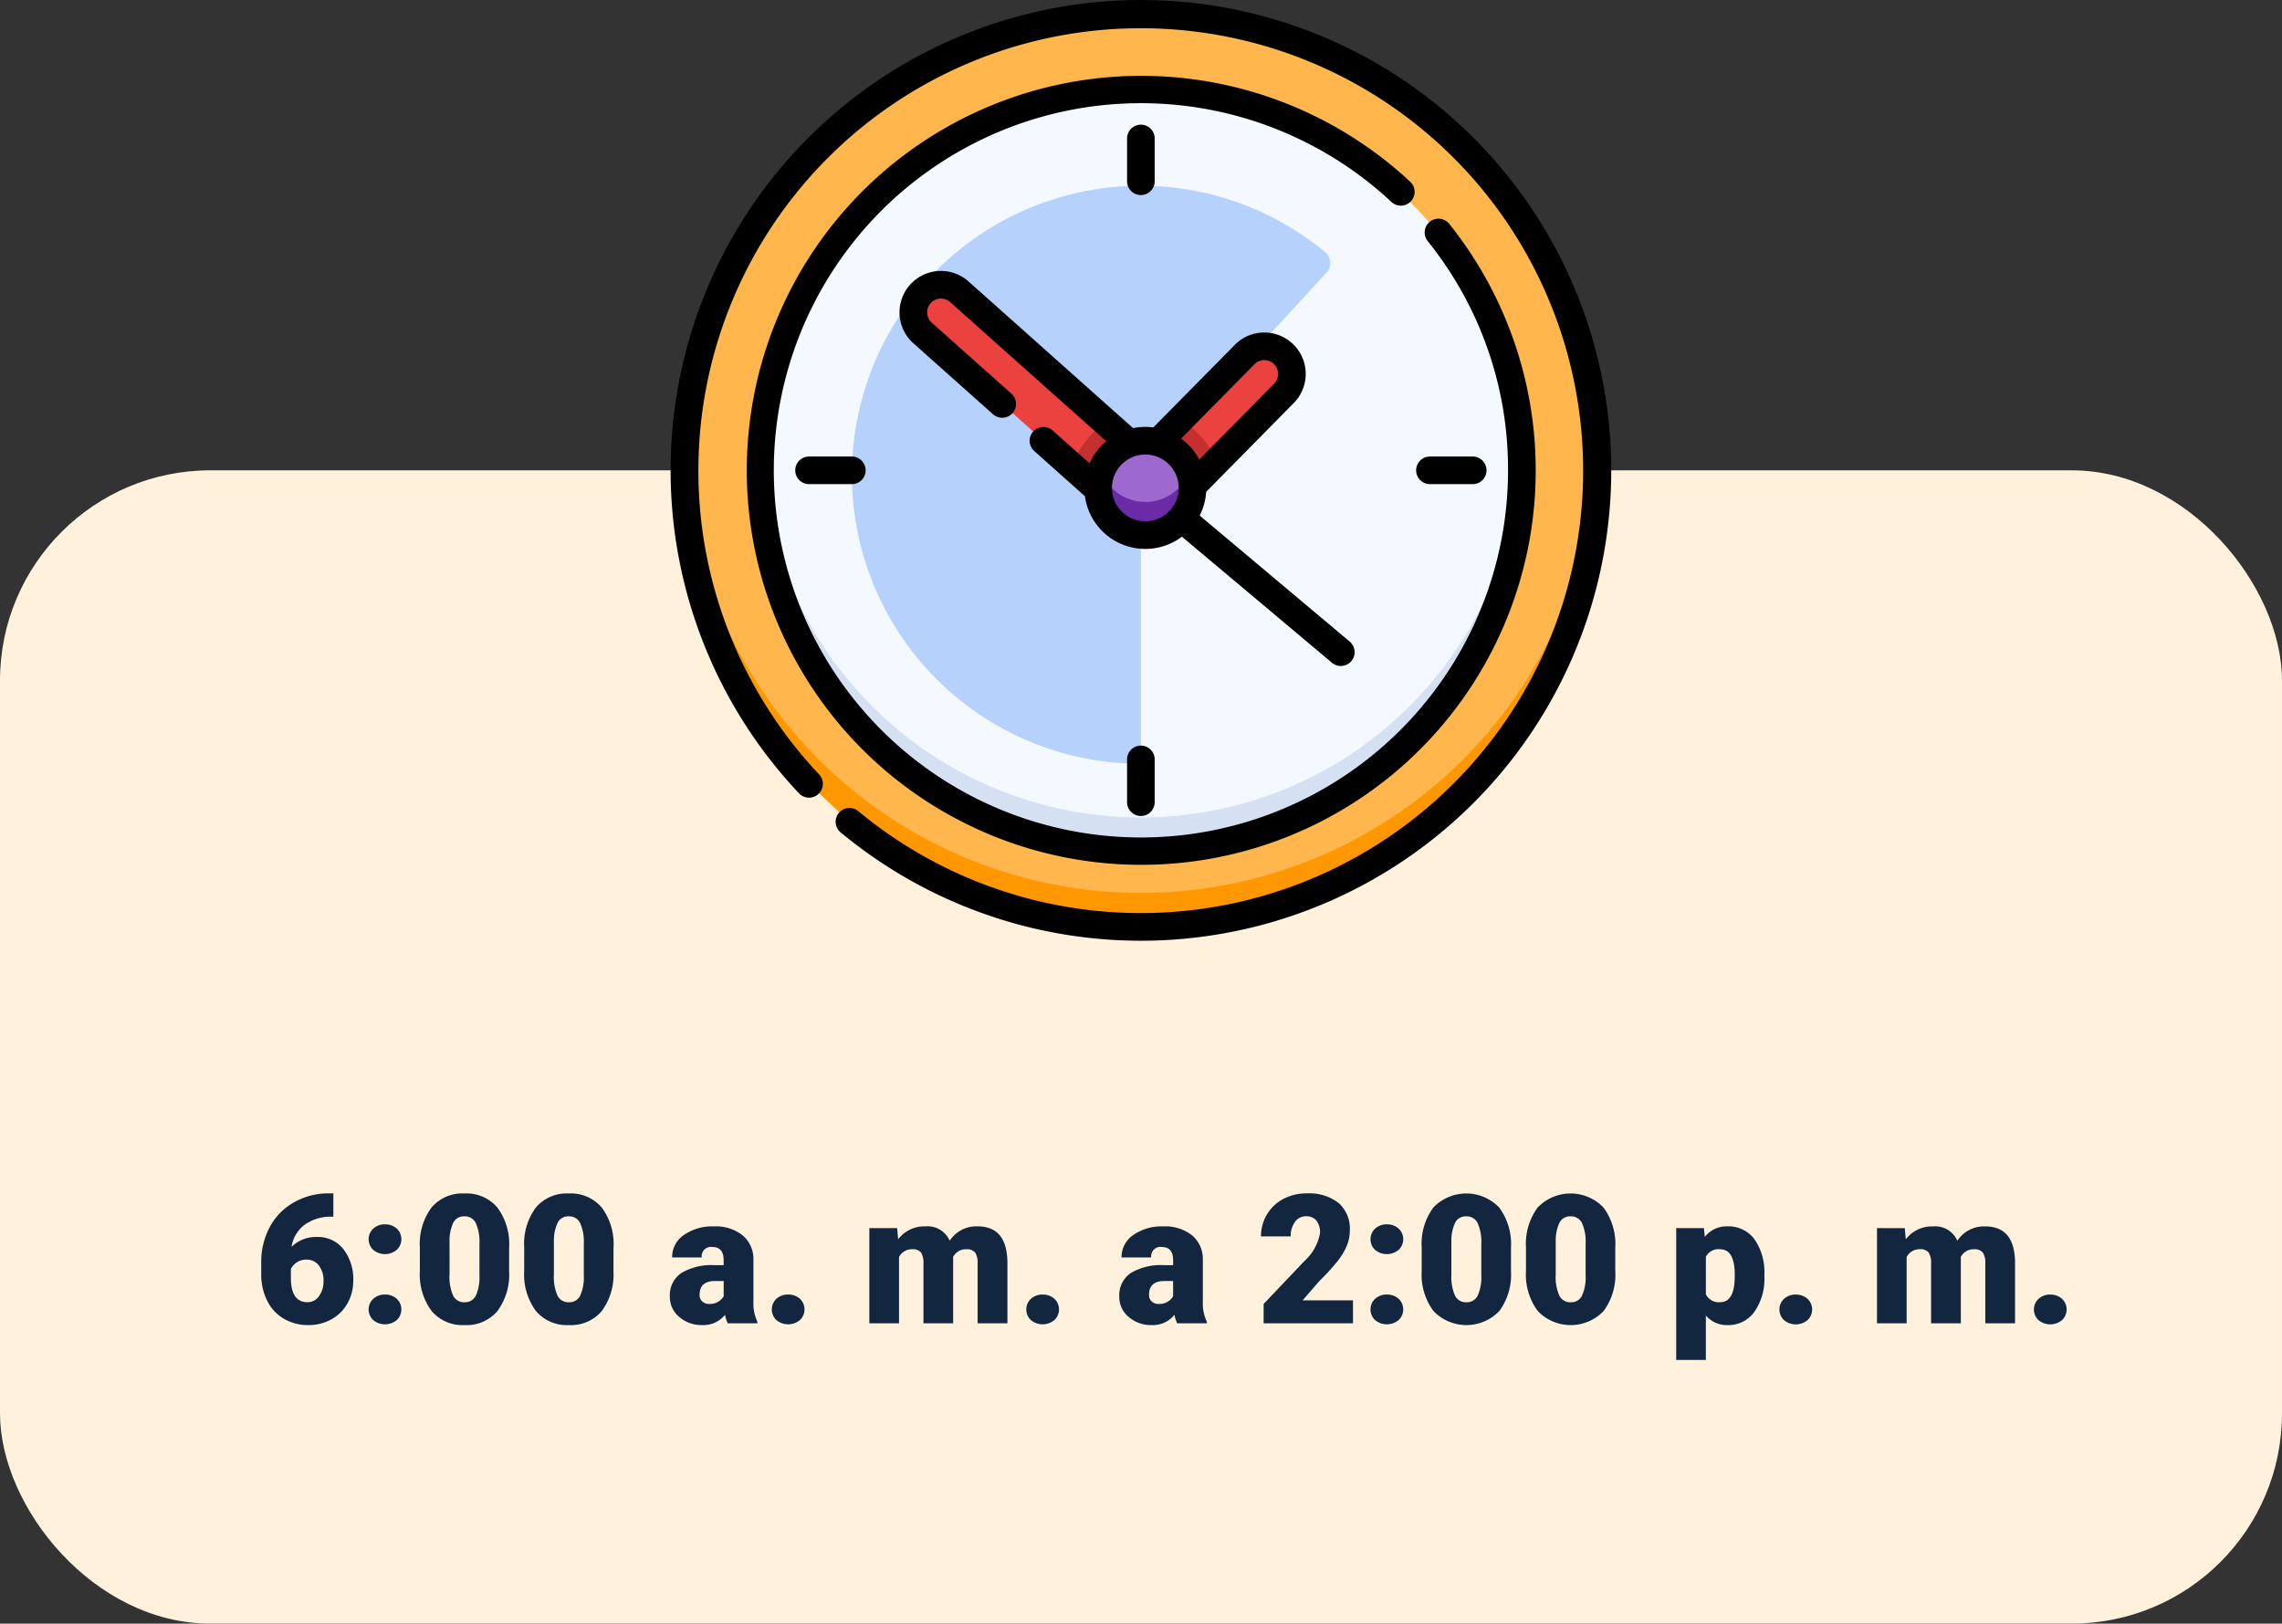 <svg xmlns="http://www.w3.org/2000/svg" width="228" height="162.206" viewBox="0 0 228 162.206">
  <rect x="0" y="0" width="228" height="162.206" fill="#333333" stroke="none"/>
  <g id="Grupo_56136" data-name="Grupo 56136" transform="translate(-368 -501.794)">
    <rect id="Rectángulo_4912" data-name="Rectángulo 4912" width="228" height="115.216" rx="21" transform="translate(368 548.783)" fill="#fff1db"/>
    <g id="Grupo_20710" data-name="Grupo 20710" transform="translate(387.336 615)">
      <g id="Grupo_20708" data-name="Grupo 20708" transform="translate(-0.336)">
        <path id="Trazado_102413" data-name="Trazado 102413" d="M14.307,6.019V8.348h-.132a4.447,4.447,0,0,0-2.729.8,3.358,3.358,0,0,0-1.314,2.21,3.464,3.464,0,0,1,2.531-.984,3.231,3.231,0,0,1,2.646,1.213,4.892,4.892,0,0,1,.984,3.182A4.48,4.48,0,0,1,15.718,17a4.108,4.108,0,0,1-1.608,1.6,4.622,4.622,0,0,1-2.29.576,4.777,4.777,0,0,1-2.435-.62,4.26,4.26,0,0,1-1.67-1.771A5.832,5.832,0,0,1,7.1,14.131V12.944a7.387,7.387,0,0,1,.848-3.555A6.149,6.149,0,0,1,10.37,6.915a6.923,6.923,0,0,1,3.489-.9Zm-2.672,6.618a1.7,1.7,0,0,0-.984.272,1.73,1.73,0,0,0-.589.668v.888q0,2.426,1.679,2.426a1.362,1.362,0,0,0,1.129-.606,2.472,2.472,0,0,0,.453-1.521,2.426,2.426,0,0,0-.461-1.534A1.476,1.476,0,0,0,11.635,12.637Zm7.831,3.489a1.686,1.686,0,0,1,1.169.417,1.457,1.457,0,0,1,0,2.136,1.844,1.844,0,0,1-2.342,0,1.456,1.456,0,0,1,0-2.127A1.672,1.672,0,0,1,19.466,16.126Zm0-7.014a1.686,1.686,0,0,1,1.169.417,1.457,1.457,0,0,1,0,2.136,1.844,1.844,0,0,1-2.342,0,1.456,1.456,0,0,1,0-2.127A1.672,1.672,0,0,1,19.466,9.112Zm12.4,4.658a6.11,6.11,0,0,1-1.165,4,4.024,4.024,0,0,1-3.283,1.406,4.046,4.046,0,0,1-3.3-1.415,6.1,6.1,0,0,1-1.169-3.99V11.433a6.11,6.11,0,0,1,1.165-4A4.034,4.034,0,0,1,27.4,6.027a4.036,4.036,0,0,1,3.3,1.415,6.116,6.116,0,0,1,1.169,4Zm-2.962-2.716a4.564,4.564,0,0,0-.36-2.061A1.2,1.2,0,0,0,27.4,8.313a1.176,1.176,0,0,0-1.112.633,4.3,4.3,0,0,0-.374,1.916v3.27a4.6,4.6,0,0,0,.36,2.1,1.209,1.209,0,0,0,1.143.664,1.193,1.193,0,0,0,1.116-.646,4.39,4.39,0,0,0,.369-2.026Zm13.386,2.716a6.11,6.11,0,0,1-1.165,4,4.024,4.024,0,0,1-3.283,1.406,4.046,4.046,0,0,1-3.3-1.415,6.1,6.1,0,0,1-1.169-3.99V11.433a6.11,6.11,0,0,1,1.165-4,4.034,4.034,0,0,1,3.292-1.406,4.036,4.036,0,0,1,3.3,1.415,6.116,6.116,0,0,1,1.169,4ZM39.33,11.055a4.564,4.564,0,0,0-.36-2.061,1.2,1.2,0,0,0-1.143-.681,1.176,1.176,0,0,0-1.112.633,4.3,4.3,0,0,0-.374,1.916v3.27a4.6,4.6,0,0,0,.36,2.1,1.209,1.209,0,0,0,1.143.664,1.193,1.193,0,0,0,1.116-.646,4.39,4.39,0,0,0,.369-2.026ZM53.717,19a3.344,3.344,0,0,1-.281-.853,2.754,2.754,0,0,1-2.285,1.028,3.374,3.374,0,0,1-2.285-.813,2.588,2.588,0,0,1-.94-2.043,2.66,2.66,0,0,1,1.143-2.338,5.821,5.821,0,0,1,3.322-.791H53.3v-.5q0-1.316-1.134-1.316a.927.927,0,0,0-1.055,1.042H48.154a2.655,2.655,0,0,1,1.173-2.239,4.931,4.931,0,0,1,2.993-.86,4.323,4.323,0,0,1,2.874.888,3.086,3.086,0,0,1,1.081,2.435v4.21a4.311,4.311,0,0,0,.4,2V19Zm-1.854-1.934a1.652,1.652,0,0,0,.918-.237,1.487,1.487,0,0,0,.523-.536V14.772h-.861q-1.547,0-1.547,1.389a.848.848,0,0,0,.272.655A.986.986,0,0,0,51.863,17.066Zm7.884-.94a1.686,1.686,0,0,1,1.169.417,1.457,1.457,0,0,1,0,2.136,1.844,1.844,0,0,1-2.342,0,1.456,1.456,0,0,1,0-2.127A1.672,1.672,0,0,1,59.747,16.126ZM70.636,9.49l.1,1.116a3.27,3.27,0,0,1,2.716-1.292,2.407,2.407,0,0,1,2.435,1.433,3.165,3.165,0,0,1,2.795-1.433q2.892,0,2.971,3.5V19H78.678V13a1.813,1.813,0,0,0-.246-1.063,1.048,1.048,0,0,0-.9-.334,1.4,1.4,0,0,0-1.31.782l.009.123V19H73.264V13.015a1.906,1.906,0,0,0-.237-1.081,1.045,1.045,0,0,0-.905-.334,1.42,1.42,0,0,0-1.3.782V19H67.859V9.49Zm14.537,6.636a1.686,1.686,0,0,1,1.169.417,1.457,1.457,0,0,1,0,2.136,1.844,1.844,0,0,1-2.342,0,1.456,1.456,0,0,1,0-2.127A1.672,1.672,0,0,1,85.173,16.126ZM98.621,19a3.344,3.344,0,0,1-.281-.853,2.754,2.754,0,0,1-2.285,1.028,3.374,3.374,0,0,1-2.285-.813,2.588,2.588,0,0,1-.94-2.043,2.66,2.66,0,0,1,1.143-2.338,5.821,5.821,0,0,1,3.322-.791h.914v-.5q0-1.316-1.134-1.316a.927.927,0,0,0-1.055,1.042H93.057a2.655,2.655,0,0,1,1.173-2.239,4.931,4.931,0,0,1,2.993-.86,4.323,4.323,0,0,1,2.874.888,3.086,3.086,0,0,1,1.081,2.435v4.21a4.311,4.311,0,0,0,.4,2V19Zm-1.854-1.934a1.652,1.652,0,0,0,.918-.237,1.487,1.487,0,0,0,.523-.536V14.772h-.861q-1.547,0-1.547,1.389a.848.848,0,0,0,.272.655A.986.986,0,0,0,96.766,17.066ZM116.181,19h-8.93V17.066l4.113-4.324a4.909,4.909,0,0,0,1.521-2.751,1.913,1.913,0,0,0-.36-1.257,1.287,1.287,0,0,0-1.046-.431,1.3,1.3,0,0,0-1.1.576,2.366,2.366,0,0,0-.422,1.437h-2.971a4.2,4.2,0,0,1,.589-2.175,4.129,4.129,0,0,1,1.635-1.56,4.856,4.856,0,0,1,2.338-.562,4.777,4.777,0,0,1,3.195.958,3.42,3.42,0,0,1,1.121,2.751,4,4,0,0,1-.281,1.472,6.456,6.456,0,0,1-.875,1.5,22.029,22.029,0,0,1-1.912,2.1l-1.652,1.907h5.036Zm3.384-2.874a1.686,1.686,0,0,1,1.169.417,1.457,1.457,0,0,1,0,2.136,1.844,1.844,0,0,1-2.342,0,1.456,1.456,0,0,1,0-2.127A1.672,1.672,0,0,1,119.565,16.126Zm0-7.014a1.686,1.686,0,0,1,1.169.417,1.457,1.457,0,0,1,0,2.136,1.844,1.844,0,0,1-2.342,0,1.456,1.456,0,0,1,0-2.127A1.672,1.672,0,0,1,119.565,9.112Zm12.4,4.658a6.11,6.11,0,0,1-1.165,4,4.551,4.551,0,0,1-6.587-.009,6.1,6.1,0,0,1-1.169-3.99V11.433a6.11,6.11,0,0,1,1.165-4,4.551,4.551,0,0,1,6.587.009,6.116,6.116,0,0,1,1.169,4ZM129,11.055a4.564,4.564,0,0,0-.36-2.061,1.2,1.2,0,0,0-1.143-.681,1.176,1.176,0,0,0-1.112.633,4.3,4.3,0,0,0-.374,1.916v3.27a4.6,4.6,0,0,0,.36,2.1,1.209,1.209,0,0,0,1.143.664,1.193,1.193,0,0,0,1.116-.646A4.39,4.39,0,0,0,129,14.219Zm13.386,2.716a6.11,6.11,0,0,1-1.165,4,4.551,4.551,0,0,1-6.587-.009,6.1,6.1,0,0,1-1.169-3.99V11.433a6.11,6.11,0,0,1,1.165-4,4.551,4.551,0,0,1,6.587.009,6.116,6.116,0,0,1,1.169,4Zm-2.962-2.716a4.564,4.564,0,0,0-.36-2.061,1.2,1.2,0,0,0-1.143-.681,1.176,1.176,0,0,0-1.112.633,4.3,4.3,0,0,0-.374,1.916v3.27a4.6,4.6,0,0,0,.36,2.1,1.209,1.209,0,0,0,1.143.664,1.193,1.193,0,0,0,1.116-.646,4.39,4.39,0,0,0,.369-2.026Zm17.859,3.261a5.735,5.735,0,0,1-1,3.538,3.2,3.2,0,0,1-2.694,1.323,2.742,2.742,0,0,1-2.153-.958v4.438h-2.962V9.49h2.769l.088.879a2.742,2.742,0,0,1,2.241-1.055,3.224,3.224,0,0,1,2.733,1.3,5.805,5.805,0,0,1,.976,3.564Zm-2.962-.185q0-2.531-1.477-2.531a1.394,1.394,0,0,0-1.406.756V16.1a1.439,1.439,0,0,0,1.424.791q1.415,0,1.459-2.443Zm6.1,2a1.686,1.686,0,0,1,1.169.417,1.457,1.457,0,0,1,0,2.136,1.844,1.844,0,0,1-2.342,0,1.456,1.456,0,0,1,0-2.127A1.672,1.672,0,0,1,160.425,16.126Zm10.89-6.636.1,1.116a3.27,3.27,0,0,1,2.716-1.292,2.407,2.407,0,0,1,2.435,1.433,3.165,3.165,0,0,1,2.795-1.433q2.892,0,2.971,3.5V19h-2.971V13a1.813,1.813,0,0,0-.246-1.063,1.048,1.048,0,0,0-.9-.334,1.4,1.4,0,0,0-1.31.782l.009.123V19h-2.971V13.015a1.906,1.906,0,0,0-.237-1.081,1.045,1.045,0,0,0-.905-.334,1.42,1.42,0,0,0-1.3.782V19h-2.962V9.49Zm14.537,6.636a1.686,1.686,0,0,1,1.169.417,1.457,1.457,0,0,1,0,2.136,1.844,1.844,0,0,1-2.342,0,1.456,1.456,0,0,1,0-2.127A1.672,1.672,0,0,1,185.852,16.126Z" fill="#12263f"/>
      </g>
    </g>
    <g id="Grupo_56039" data-name="Grupo 56039" transform="translate(-165.204 75.999)">
      <g id="Grupo_56028" data-name="Grupo 56028" transform="translate(600.204 425.795)">
        <circle id="Elipse_1415" data-name="Elipse 1415" cx="45.52" cy="45.52" r="45.52" transform="translate(1.468 1.468)" fill="#ffb74d"/>
        <path id="Trazado_102115" data-name="Trazado 102115" d="M1780.983,641.482a45.518,45.518,0,0,1-45.487-43.868c-.02.548-.033,1.1-.033,1.652a45.52,45.52,0,1,0,91.04,0c0-.553-.013-1.1-.033-1.652A45.518,45.518,0,0,1,1780.983,641.482Z" transform="translate(-1733.995 -552.277)" fill="#ff9800"/>
        <circle id="Elipse_1416" data-name="Elipse 1416" cx="37.984" cy="37.984" r="37.984" transform="translate(9.005 9.005)" fill="#f3f9ff"/>
        <path id="Trazado_102116" data-name="Trazado 102116" d="M1798.722,633.946a37.983,37.983,0,0,1-37.946-36.332c-.024.548-.038,1.1-.038,1.652a37.984,37.984,0,1,0,75.968,0c0-.554-.015-1.1-.038-1.652A37.983,37.983,0,0,1,1798.722,633.946Z" transform="translate(-1751.734 -552.277)" fill="#d5e0f2"/>
        <path id="Trazado_102117" data-name="Trazado 102117" d="M1810.753,459.322a46.989,46.989,0,0,0-67.383,65.495,1.379,1.379,0,0,0,2.005-1.895,44.2,44.2,0,1,1,3.915,3.672,1.379,1.379,0,1,0-1.762,2.122,46.989,46.989,0,0,0,63.225-69.394Z" transform="translate(-1730.538 -445.559)"/>
        <path id="Trazado_102118" data-name="Trazado 102118" d="M1822.278,483.441a1.379,1.379,0,0,0-.067-1.949,39.412,39.412,0,1,0,3.9,4.206,1.379,1.379,0,0,0-2.154,1.724,36.282,36.282,0,0,1,8.026,22.9,36.679,36.679,0,1,1-11.651-26.814,1.379,1.379,0,0,0,1.95-.067Z" transform="translate(-1748.312 -463.333)"/>
        <path id="Trazado_102119" data-name="Trazado 102119" d="M1838.57,514.425a28.874,28.874,0,1,0-18.4,51.122h0V537.219a1.4,1.4,0,0,1,.369-.947l18.183-19.812A1.406,1.406,0,0,0,1838.57,514.425Z" transform="translate(-1773.178 -489.242)" fill="#afcdfb" opacity="0.9"/>
        <path id="Trazado_102120" data-name="Trazado 102120" d="M1886.266,492.984v-4.272a1.379,1.379,0,1,0-2.759,0v4.272a1.379,1.379,0,1,0,2.759,0Z" transform="translate(-1837.898 -474.877)"/>
        <path id="Trazado_102121" data-name="Trazado 102121" d="M1883.507,696.773v4.272a1.379,1.379,0,1,0,2.759,0v-4.272a1.379,1.379,0,1,0-2.759,0Z" transform="translate(-1837.898 -620.903)"/>
        <path id="Trazado_102122" data-name="Trazado 102122" d="M1986.025,601.287a1.379,1.379,0,1,0,0-2.759h-4.272a1.379,1.379,0,0,0,0,2.759Z" transform="translate(-1905.882 -552.919)"/>
        <path id="Trazado_102123" data-name="Trazado 102123" d="M1773.692,598.528a1.379,1.379,0,1,0,0,2.759h4.272a1.379,1.379,0,1,0,0-2.759Z" transform="translate(-1759.857 -552.919)"/>
      </g>
      <path id="Trazado_102124" data-name="Trazado 102124" d="M1888.133,688.52" transform="translate(-1240.94 -190.283)" fill="#c43030"/>
      <g id="Grupo_56030" data-name="Grupo 56030" transform="translate(623.078 452.874)">
        <g id="Grupo_56029" data-name="Grupo 56029" transform="translate(1.423 1.412)">
          <path id="Trazado_102125" data-name="Trazado 102125" d="M1906.374,562.479a2.753,2.753,0,0,0-3.894.027l-8.647,8.767a4.706,4.706,0,0,1,3.443,4.35l9.124-9.25A2.753,2.753,0,0,0,1906.374,562.479Z" transform="translate(-1869.443 -555.552)" fill="#eb423f"/>
          <path id="Trazado_102126" data-name="Trazado 102126" d="M1830.458,561.367a4.707,4.707,0,0,1,3.127-4.433l-16.971-15.124a2.753,2.753,0,0,0-3.663,4.111l17.512,15.605C1830.46,561.473,1830.458,561.42,1830.458,561.367Z" transform="translate(-1812.028 -541.112)" fill="#eb423f"/>
          <circle id="Elipse_1417" data-name="Elipse 1417" cx="4.705" cy="4.705" r="4.705" transform="translate(18.429 15.55)" fill="#9e69ce"/>
          <path id="Trazado_102127" data-name="Trazado 102127" d="M1865.229,591.612l2.571,2.291c0-.053,0-.106,0-.16a4.707,4.707,0,0,1,3.127-4.433l-2.319-2.067a7.593,7.593,0,0,0-3.375,4.368Z" transform="translate(-1849.367 -573.489)" fill="#c43030"/>
          <path id="Trazado_102128" data-name="Trazado 102128" d="M1896.02,586.4l-2.186,2.217a4.706,4.706,0,0,1,3.443,4.35l2.41-2.443A7.6,7.6,0,0,0,1896.02,586.4Z" transform="translate(-1869.443 -572.9)" fill="#c43030"/>
          <path id="Trazado_102129" data-name="Trazado 102129" d="M1878.543,606.556a4.706,4.706,0,0,1-4.406-3.053,4.7,4.7,0,1,0,8.812,0A4.706,4.706,0,0,1,1878.543,606.556Z" transform="translate(-1855.409 -584.9)" fill="#6b2ba7"/>
        </g>
        <path id="Trazado_102130" data-name="Trazado 102130" d="M1850.459,575.508a1.379,1.379,0,0,0,1.774-2.112l-14.99-12.592a6.047,6.047,0,0,0,.649-2.368l8.754-8.875a4.138,4.138,0,0,0-5.892-5.812L1832.611,552a6.081,6.081,0,0,0-2.021.069l-16.445-14.655a4.138,4.138,0,1,0-5.506,6.179l7.958,7.091a1.379,1.379,0,1,0,1.836-2.059l-7.958-7.091a1.379,1.379,0,0,1,1.835-2.059l15.594,13.9a6.123,6.123,0,0,0-1.664,2.212l-3.688-3.287a1.379,1.379,0,0,0-1.836,2.06l5.062,4.51a6.089,6.089,0,0,0,9.692,4.046Zm-7.741-29.822a1.379,1.379,0,0,1,1.964,1.937l-7.479,7.583a6.142,6.142,0,0,0-1.813-2.091Zm-10.905,15.693a3.335,3.335,0,1,1,3.335-3.335A3.339,3.339,0,0,1,1831.813,561.379Z" transform="translate(-1807.255 -536.377)"/>
      </g>
    </g>
  </g>
</svg>
